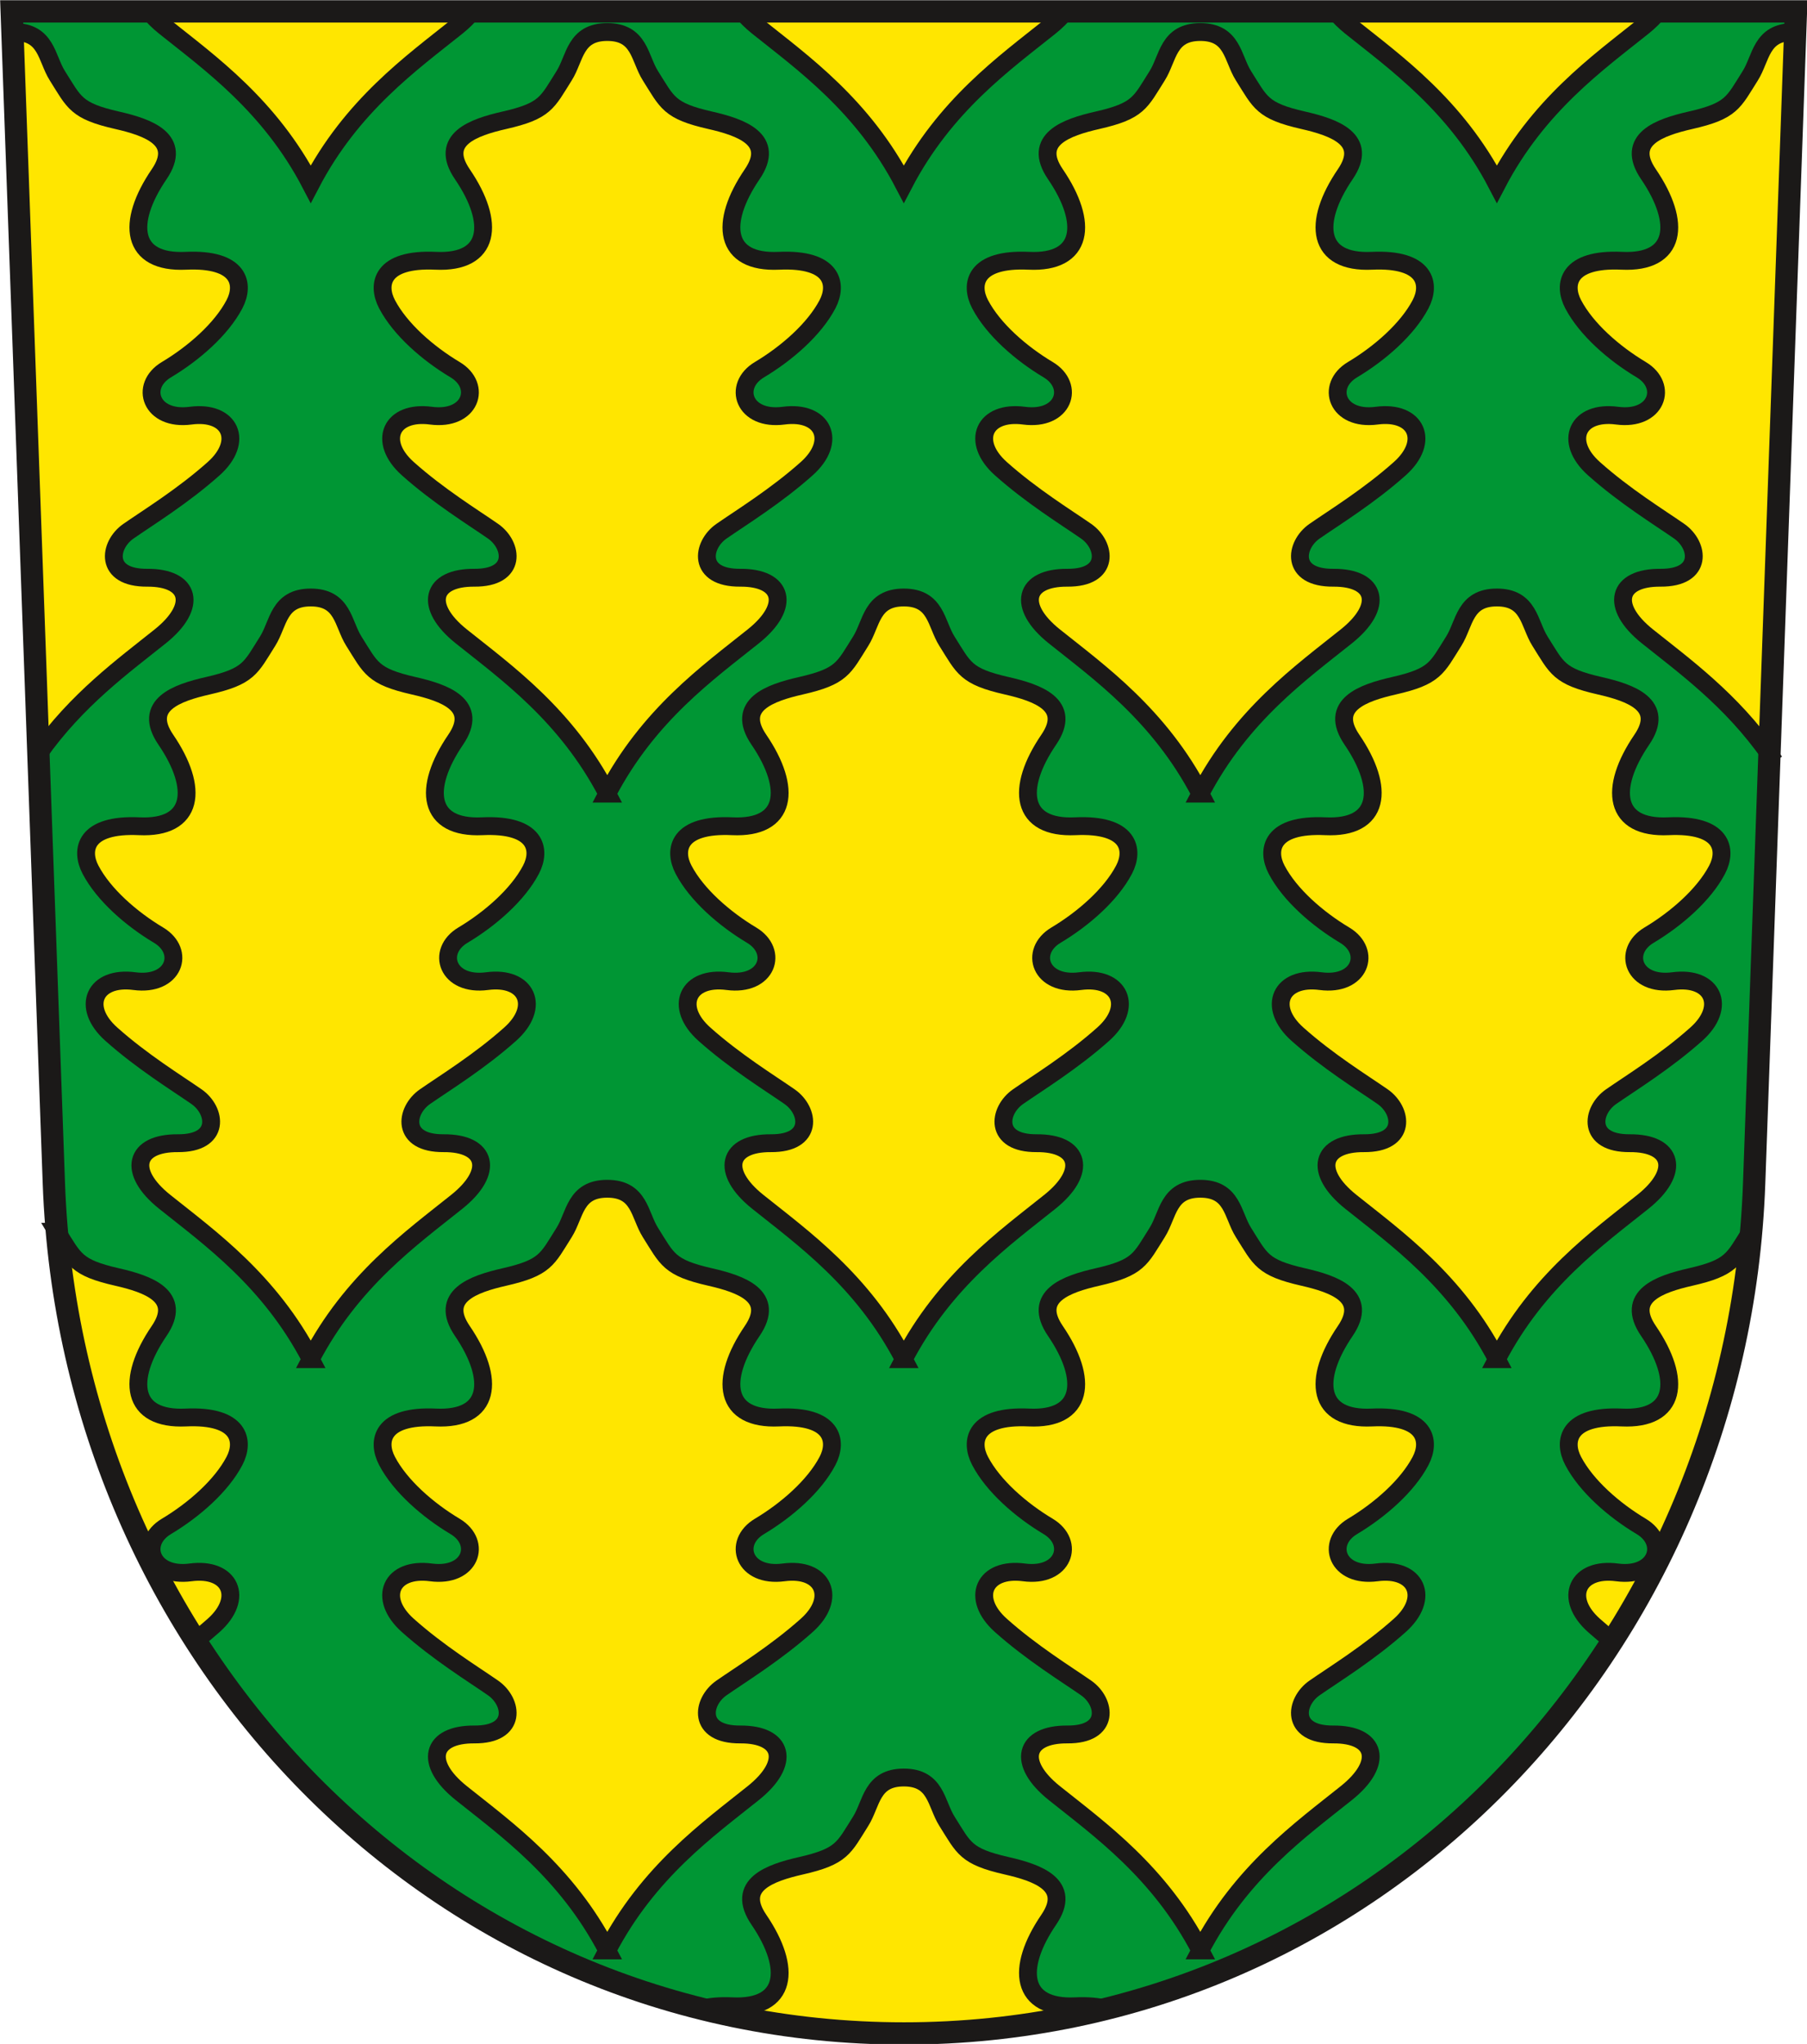 <?xml version="1.0" encoding="UTF-8" standalone="no"?>
<svg
   xmlns:dc="http://purl.org/dc/elements/1.1/"
   xmlns:cc="http://creativecommons.org/ns#"
   xmlns:rdf="http://www.w3.org/1999/02/22-rdf-syntax-ns#"
   xmlns:svg="http://www.w3.org/2000/svg"
   xmlns="http://www.w3.org/2000/svg"
   xmlns:sodipodi="http://sodipodi.sourceforge.net/DTD/sodipodi-0.dtd"
   xmlns:inkscape="http://www.inkscape.org/namespaces/inkscape"
   version="1.1"
   width="288"
   height="325.779"
   id="svg188"
   viewBox="0 0 288 325.779"
   sodipodi:docname="Wappen Timmerlah.svg"
   inkscape:version="0.92.3 (2405546, 2018-03-11)">
  <defs
     id="defs192" />
  <sodipodi:namedview
     pagecolor="#ffffff"
     bordercolor="#666666"
     borderopacity="1"
     objecttolerance="10"
     gridtolerance="10"
     guidetolerance="10"
     inkscape:pageopacity="0"
     inkscape:pageshadow="2"
     inkscape:window-width="1600"
     inkscape:window-height="850"
     id="namedview190"
     showgrid="false"
     inkscape:zoom="0.79286959"
     inkscape:cx="262.96471"
     inkscape:cy="246.02857"
     inkscape:window-x="-8"
     inkscape:window-y="-8"
     inkscape:window-maximized="1"
     inkscape:current-layer="svg188" />
  <g
     id="Layer1000"
     transform="matrix(0.836,0,0,0.836,-109.634,-207.196)">
    <path
       d="m 133.37,250.016 8.039,223.435 c 3.21,89.21 72.808,162.077 162.077,162.077 89.268,0 158.896,-72.865 162.077,-162.077 l 7.965,-223.435 z"
       style="fill:#009634;fill-rule:evenodd"
       id="path152"
       inkscape:connector-curvature="0" />
    <g
       id="Layer1001">
      <path
         d="m 190.384,506.966 c -7.818,-15.014 -19.305,-23.157 -27.848,-29.998 -7.217,-5.779 -5.716,-11.229 2.502,-11.17 8.219,0.059 7.378,-6.224 3.566,-8.872 -3.813,-2.647 -10.39,-6.694 -16.248,-11.924 -5.857,-5.23 -3.178,-11.107 4.407,-10.104 7.585,1.003 9.808,-5.657 4.613,-8.762 -5.195,-3.105 -10.463,-7.691 -12.977,-12.481 -1.982,-3.776 -1.088,-8.768 9.289,-8.285 10.377,0.483 11.443,-7.147 5.065,-16.502 -4.523,-6.635 2.143,-8.946 8.008,-10.284 7.879,-1.797 8.15,-3.353 11.404,-8.502 2.099,-3.322 2.022,-8.326 8.218,-8.326 6.196,0 6.119,5.004 8.218,8.326 3.254,5.149 3.525,6.705 11.404,8.502 5.864,1.338 12.531,3.649 8.008,10.284 -6.377,9.355 -5.311,16.985 5.065,16.502 10.377,-0.483 11.271,4.509 9.289,8.285 -2.514,4.79 -7.782,9.376 -12.977,12.481 -5.195,3.105 -2.972,9.765 4.613,8.762 7.585,-1.003 10.265,4.875 4.407,10.104 -5.857,5.23 -12.435,9.277 -16.248,11.924 -3.813,2.648 -4.653,8.931 3.565,8.872 8.219,-0.059 9.72,5.39 2.502,11.17 -8.542,6.841 -20.029,14.985 -27.848,29.998 z"
         style="fill:#ffe600;fill-rule:evenodd;stroke:#1b1918;stroke-width:3.402;stroke-linecap:butt;stroke-linejoin:miter;stroke-dasharray:none"
         id="path154"
         inkscape:connector-curvature="0" />
      <path
         d="m 303.449,506.966 c -7.818,-15.014 -19.305,-23.157 -27.848,-29.998 -7.217,-5.779 -5.716,-11.229 2.502,-11.17 8.219,0.059 7.378,-6.224 3.565,-8.872 -3.813,-2.647 -10.39,-6.694 -16.248,-11.924 -5.857,-5.23 -3.178,-11.107 4.407,-10.104 7.585,1.003 9.808,-5.657 4.613,-8.762 -5.195,-3.105 -10.463,-7.691 -12.977,-12.481 -1.982,-3.776 -1.088,-8.768 9.289,-8.285 10.377,0.483 11.443,-7.147 5.065,-16.502 -4.523,-6.635 2.143,-8.946 8.008,-10.284 7.879,-1.797 8.15,-3.353 11.404,-8.502 2.099,-3.322 2.022,-8.326 8.218,-8.326 6.196,0 6.119,5.004 8.218,8.326 3.254,5.149 3.525,6.705 11.404,8.502 5.864,1.338 12.53,3.649 8.008,10.284 -6.377,9.355 -5.312,16.985 5.065,16.502 10.377,-0.483 11.271,4.509 9.289,8.285 -2.514,4.79 -7.782,9.376 -12.977,12.481 -5.195,3.105 -2.972,9.765 4.613,8.762 7.585,-1.003 10.265,4.875 4.407,10.104 -5.858,5.23 -12.435,9.277 -16.248,11.924 -3.813,2.648 -4.653,8.931 3.566,8.872 8.219,-0.059 9.72,5.39 2.502,11.17 -8.542,6.841 -20.029,14.985 -27.848,29.998 z"
         style="fill:#ffe600;fill-rule:evenodd;stroke:#1b1918;stroke-width:3.402;stroke-linecap:butt;stroke-linejoin:miter;stroke-dasharray:none"
         id="path156"
         inkscape:connector-curvature="0" />
      <path
         d="m 416.514,506.966 c -7.818,-15.014 -19.305,-23.157 -27.848,-29.998 -7.217,-5.779 -5.716,-11.229 2.502,-11.17 8.219,0.059 7.378,-6.224 3.565,-8.872 -3.813,-2.647 -10.39,-6.694 -16.248,-11.924 -5.857,-5.23 -3.178,-11.107 4.407,-10.104 7.585,1.003 9.808,-5.657 4.613,-8.762 -5.195,-3.105 -10.463,-7.691 -12.977,-12.481 -1.982,-3.776 -1.088,-8.768 9.289,-8.285 10.377,0.483 11.443,-7.147 5.065,-16.502 -4.523,-6.635 2.143,-8.946 8.008,-10.284 7.879,-1.797 8.15,-3.353 11.404,-8.502 2.099,-3.322 2.022,-8.326 8.218,-8.326 6.196,0 6.119,5.004 8.218,8.326 3.254,5.149 3.525,6.705 11.404,8.502 5.864,1.338 12.531,3.649 8.008,10.284 -6.377,9.355 -5.311,16.985 5.065,16.502 10.377,-0.483 11.271,4.509 9.289,8.285 -2.514,4.79 -7.782,9.376 -12.977,12.481 -5.195,3.105 -2.972,9.765 4.613,8.762 7.585,-1.003 10.265,4.875 4.407,10.104 -5.857,5.23 -12.435,9.277 -16.248,11.924 -3.813,2.648 -4.653,8.931 3.565,8.872 8.219,-0.059 9.72,5.39 2.502,11.17 -8.542,6.841 -20.029,14.985 -27.848,29.998 z"
         style="fill:#ffe600;fill-rule:evenodd;stroke:#1b1918;stroke-width:3.402;stroke-linecap:butt;stroke-linejoin:miter;stroke-dasharray:none"
         id="path158"
         inkscape:connector-curvature="0" />
    </g>
    <path
       d="m 246.916,399.157 c -7.818,-15.014 -19.305,-23.157 -27.848,-29.998 -7.217,-5.779 -5.716,-11.229 2.502,-11.17 8.219,0.059 7.378,-6.224 3.565,-8.872 -3.813,-2.647 -10.39,-6.694 -16.248,-11.924 -5.857,-5.23 -3.178,-11.107 4.407,-10.104 7.585,1.003 9.808,-5.657 4.613,-8.762 -5.195,-3.105 -10.463,-7.691 -12.977,-12.481 -1.982,-3.776 -1.088,-8.768 9.289,-8.285 10.377,0.483 11.443,-7.147 5.065,-16.502 -4.523,-6.635 2.143,-8.946 8.008,-10.284 7.879,-1.797 8.15,-3.353 11.404,-8.502 2.099,-3.322 2.022,-8.326 8.218,-8.326 6.196,0 6.119,5.004 8.218,8.326 3.254,5.149 3.525,6.705 11.404,8.502 5.864,1.338 12.531,3.649 8.008,10.284 -6.377,9.355 -5.312,16.985 5.065,16.502 10.377,-0.483 11.271,4.509 9.289,8.285 -2.514,4.79 -7.782,9.376 -12.977,12.481 -5.195,3.105 -2.972,9.765 4.613,8.762 7.585,-1.003 10.265,4.875 4.407,10.104 -5.857,5.23 -12.435,9.277 -16.248,11.924 -3.813,2.648 -4.653,8.931 3.565,8.872 8.219,-0.059 9.72,5.39 2.502,11.17 -8.542,6.841 -20.029,14.985 -27.848,29.998 z"
       style="fill:#ffe600;fill-rule:evenodd;stroke:#1b1918;stroke-width:3.402;stroke-linecap:butt;stroke-linejoin:miter;stroke-dasharray:none"
       id="path161"
       inkscape:connector-curvature="0" />
    <path
       d="m 359.981,399.157 c -7.818,-15.014 -19.305,-23.157 -27.848,-29.998 -7.217,-5.779 -5.716,-11.229 2.502,-11.17 8.219,0.059 7.378,-6.224 3.565,-8.872 -3.813,-2.647 -10.39,-6.694 -16.248,-11.924 -5.858,-5.23 -3.178,-11.107 4.407,-10.104 7.585,1.003 9.808,-5.657 4.613,-8.762 -5.195,-3.105 -10.463,-7.691 -12.977,-12.481 -1.982,-3.776 -1.088,-8.768 9.289,-8.285 10.377,0.483 11.443,-7.147 5.065,-16.502 -4.523,-6.635 2.143,-8.946 8.008,-10.284 7.879,-1.797 8.15,-3.353 11.404,-8.502 2.099,-3.322 2.022,-8.326 8.218,-8.326 6.196,0 6.119,5.004 8.218,8.326 3.254,5.149 3.525,6.705 11.404,8.502 5.864,1.338 12.53,3.649 8.008,10.284 -6.377,9.355 -5.311,16.985 5.065,16.502 10.377,-0.483 11.271,4.509 9.289,8.285 -2.514,4.79 -7.782,9.376 -12.977,12.481 -5.195,3.105 -2.972,9.765 4.613,8.762 7.585,-1.003 10.265,4.875 4.407,10.104 -5.857,5.23 -12.435,9.277 -16.248,11.924 -3.813,2.648 -4.653,8.931 3.565,8.872 8.219,-0.059 9.72,5.39 2.502,11.17 -8.542,6.841 -20.029,14.985 -27.848,29.998 z"
       style="fill:#ffe600;fill-rule:evenodd;stroke:#1b1918;stroke-width:3.402;stroke-linecap:butt;stroke-linejoin:miter;stroke-dasharray:none"
       id="path163"
       inkscape:connector-curvature="0" />
    <path
       d="m 246.916,619.692 c -7.818,-15.013 -19.305,-23.157 -27.848,-29.998 -7.217,-5.78 -5.716,-11.229 2.502,-11.17 8.219,0.059 7.378,-6.224 3.565,-8.872 -3.813,-2.648 -10.39,-6.694 -16.248,-11.924 -5.857,-5.23 -3.178,-11.107 4.407,-10.104 7.585,1.003 9.808,-5.657 4.613,-8.762 -5.195,-3.105 -10.463,-7.691 -12.977,-12.481 -1.982,-3.776 -1.088,-8.768 9.289,-8.285 10.377,0.483 11.443,-7.147 5.065,-16.502 -4.523,-6.635 2.143,-8.946 8.008,-10.284 7.879,-1.797 8.15,-3.353 11.404,-8.502 2.099,-3.322 2.022,-8.326 8.218,-8.326 6.196,0 6.119,5.004 8.218,8.326 3.254,5.149 3.525,6.705 11.404,8.502 5.864,1.338 12.531,3.649 8.008,10.284 -6.377,9.355 -5.312,16.985 5.065,16.502 10.377,-0.483 11.271,4.509 9.289,8.285 -2.514,4.79 -7.782,9.376 -12.977,12.481 -5.195,3.105 -2.972,9.765 4.613,8.762 7.585,-1.003 10.265,4.875 4.407,10.104 -5.857,5.23 -12.435,9.277 -16.248,11.924 -3.813,2.648 -4.653,8.931 3.565,8.872 8.219,-0.059 9.72,5.39 2.502,11.17 -8.542,6.841 -20.029,14.985 -27.848,29.998 z"
       style="fill:#ffe600;fill-rule:evenodd;stroke:#1b1918;stroke-width:3.402;stroke-linecap:butt;stroke-linejoin:miter;stroke-dasharray:none"
       id="path165"
       inkscape:connector-curvature="0" />
    <path
       d="m 359.981,619.692 c -7.818,-15.013 -19.305,-23.157 -27.848,-29.998 -7.217,-5.78 -5.716,-11.229 2.502,-11.17 8.219,0.059 7.378,-6.224 3.565,-8.872 -3.813,-2.648 -10.39,-6.694 -16.248,-11.924 -5.858,-5.23 -3.178,-11.107 4.407,-10.104 7.585,1.003 9.808,-5.657 4.613,-8.762 -5.195,-3.105 -10.463,-7.691 -12.977,-12.481 -1.982,-3.776 -1.088,-8.768 9.289,-8.285 10.377,0.483 11.443,-7.147 5.065,-16.502 -4.523,-6.635 2.143,-8.946 8.008,-10.284 7.879,-1.797 8.15,-3.353 11.404,-8.502 2.099,-3.322 2.022,-8.326 8.218,-8.326 6.196,0 6.119,5.004 8.218,8.326 3.254,5.149 3.525,6.705 11.404,8.502 5.864,1.338 12.53,3.649 8.008,10.284 -6.377,9.355 -5.311,16.985 5.065,16.502 10.377,-0.483 11.271,4.509 9.289,8.285 -2.514,4.79 -7.782,9.376 -12.977,12.481 -5.195,3.105 -2.972,9.765 4.613,8.762 7.585,-1.003 10.265,4.875 4.407,10.104 -5.857,5.23 -12.435,9.277 -16.248,11.924 -3.813,2.648 -4.653,8.931 3.565,8.872 8.219,-0.059 9.72,5.39 2.502,11.17 -8.542,6.841 -20.029,14.985 -27.848,29.998 z"
       style="fill:#ffe600;fill-rule:evenodd;stroke:#1b1918;stroke-width:3.402;stroke-linecap:butt;stroke-linejoin:miter;stroke-dasharray:none"
       id="path167"
       inkscape:connector-curvature="0" />
    <path
       d="m 264.939,630.821 c 12.307,3.066 25.205,4.706 38.546,4.706 13.327,0 26.21,-1.637 38.506,-4.697 -1.479,-0.408 -3.399,-0.598 -5.848,-0.484 -10.377,0.483 -11.443,-7.147 -5.065,-16.502 4.523,-6.635 -2.143,-8.946 -8.008,-10.284 -7.879,-1.797 -8.15,-3.353 -11.404,-8.502 -2.099,-3.322 -2.022,-8.326 -8.218,-8.326 -6.196,0 -6.119,5.004 -8.218,8.326 -3.254,5.149 -3.525,6.705 -11.404,8.502 -5.864,1.338 -12.531,3.649 -8.008,10.284 6.377,9.355 5.311,16.985 -5.065,16.502 -2.429,-0.113 -4.34,0.073 -5.814,0.474 z"
       style="fill:#ffe600;fill-rule:evenodd;stroke:#1b1918;stroke-width:3.402;stroke-linecap:butt;stroke-linejoin:miter;stroke-dasharray:none"
       id="path169"
       inkscape:connector-curvature="0" />
    <path
       d="m 141.989,482.678 c 2.519,28.56 11.852,55.193 26.414,77.966 1.168,-0.926 2.336,-1.898 3.475,-2.916 5.858,-5.23 3.178,-11.107 -4.407,-10.104 -7.585,1.003 -9.808,-5.657 -4.613,-8.762 5.195,-3.105 10.463,-7.691 12.977,-12.481 1.982,-3.776 1.088,-8.768 -9.289,-8.285 -10.377,0.483 -11.443,-7.147 -5.065,-16.502 4.523,-6.635 -2.143,-8.946 -8.008,-10.284 -7.879,-1.797 -8.15,-3.353 -11.404,-8.502 -0.027,-0.043 -0.054,-0.086 -0.08,-0.13 z"
       style="fill:#ffe600;fill-rule:evenodd;stroke:#1b1918;stroke-width:3.402;stroke-linecap:butt;stroke-linejoin:miter;stroke-dasharray:none"
       id="path171"
       inkscape:connector-curvature="0" />
    <path
       d="m 438.551,560.689 c 14.607,-22.823 23.955,-49.528 26.448,-78.164 -0.055,0.095 -0.111,0.19 -0.17,0.283 -3.254,5.149 -3.525,6.705 -11.404,8.502 -5.864,1.338 -12.531,3.649 -8.008,10.284 6.377,9.355 5.311,16.985 -5.065,16.502 -10.377,-0.483 -11.271,4.509 -9.289,8.285 2.514,4.79 7.782,9.376 12.977,12.481 5.195,3.105 2.972,9.765 -4.613,8.762 -7.585,-1.003 -10.265,4.875 -4.407,10.104 1.158,1.034 2.344,2.021 3.532,2.961 z"
       style="fill:#ffe600;fill-rule:evenodd;stroke:#1b1918;stroke-width:3.402;stroke-linecap:butt;stroke-linejoin:miter;stroke-dasharray:none"
       id="path173"
       inkscape:connector-curvature="0" />
    <path
       d="m 133.512,253.951 4.952,137.631 c 7.305,-10.37 16.254,-16.832 23.235,-22.423 7.217,-5.779 5.716,-11.229 -2.502,-11.17 -8.219,0.059 -7.378,-6.224 -3.565,-8.872 3.813,-2.647 10.39,-6.694 16.248,-11.924 5.858,-5.23 3.178,-11.107 -4.407,-10.104 -7.585,1.003 -9.808,-5.657 -4.613,-8.762 5.195,-3.105 10.463,-7.691 12.977,-12.481 1.982,-3.776 1.088,-8.768 -9.289,-8.285 -10.377,0.483 -11.443,-7.147 -5.065,-16.502 4.523,-6.635 -2.143,-8.946 -8.008,-10.284 -7.879,-1.797 -8.15,-3.353 -11.404,-8.502 -2.099,-3.322 -2.022,-8.326 -8.218,-8.326 -0.116,0 -0.228,0.002 -0.34,0.005 z"
       style="fill:#ffe600;fill-rule:evenodd;stroke:#1b1918;stroke-width:3.402;stroke-linecap:butt;stroke-linejoin:miter;stroke-dasharray:none"
       id="path175"
       inkscape:connector-curvature="0" />
    <path
       d="m 468.478,391.647 4.909,-137.695 c -0.112,-0.003 -0.225,-0.006 -0.341,-0.006 -6.196,0 -6.119,5.004 -8.218,8.326 -3.254,5.149 -3.525,6.705 -11.404,8.502 -5.864,1.338 -12.531,3.649 -8.008,10.284 6.377,9.355 5.311,16.985 -5.065,16.502 -10.377,-0.483 -11.271,4.509 -9.289,8.285 2.514,4.79 7.782,9.376 12.977,12.481 5.195,3.105 2.972,9.765 -4.613,8.762 -7.585,-1.003 -10.265,4.875 -4.407,10.104 5.857,5.23 12.435,9.277 16.248,11.924 3.813,2.648 4.653,8.931 -3.565,8.872 -8.219,-0.059 -9.72,5.39 -2.502,11.17 6.996,5.602 15.966,12.08 23.28,22.488 z"
       style="fill:#ffe600;fill-rule:evenodd;stroke:#1b1918;stroke-width:3.402;stroke-linecap:butt;stroke-linejoin:miter;stroke-dasharray:none"
       id="path177"
       inkscape:connector-curvature="0" />
    <path
       d="m 221.188,250.016 h -61.61 c 0.735,0.947 1.719,1.93 2.958,2.923 8.542,6.84 20.029,14.985 27.848,29.998 7.818,-15.013 19.305,-23.157 27.848,-29.998 1.24,-0.993 2.221,-1.976 2.957,-2.923 z"
       style="fill:#ffe600;fill-rule:evenodd;stroke:#1b1918;stroke-width:3.402;stroke-linecap:butt;stroke-linejoin:miter;stroke-dasharray:none"
       id="path179"
       inkscape:connector-curvature="0" />
    <path
       d="M 334.253,250.016 H 272.643 c 0.735,0.947 1.719,1.93 2.958,2.923 8.542,6.84 20.029,14.985 27.848,29.998 7.818,-15.013 19.305,-23.157 27.848,-29.998 1.24,-0.993 2.221,-1.976 2.957,-2.923 z"
       style="fill:#ffe600;fill-rule:evenodd;stroke:#1b1918;stroke-width:3.402;stroke-linecap:butt;stroke-linejoin:miter;stroke-dasharray:none"
       id="path181"
       inkscape:connector-curvature="0" />
    <path
       d="M 447.318,250.016 H 385.708 c 0.735,0.947 1.719,1.93 2.958,2.923 8.542,6.84 20.029,14.985 27.848,29.998 7.818,-15.013 19.305,-23.157 27.848,-29.998 1.24,-0.993 2.221,-1.976 2.957,-2.923 z"
       style="fill:#ffe600;fill-rule:evenodd;stroke:#1b1918;stroke-width:3.402;stroke-linecap:butt;stroke-linejoin:miter;stroke-dasharray:none"
       id="path183"
       inkscape:connector-curvature="0" />
    <path
       d="m 133.37,250.016 8.039,223.435 c 3.21,89.21 72.808,162.077 162.077,162.077 89.268,0 158.896,-72.865 162.077,-162.077 l 7.965,-223.435 z"
       style="fill:none;stroke:#1b1918;stroke-width:4.252;stroke-linecap:butt;stroke-linejoin:miter;stroke-dasharray:none"
       id="path185"
       inkscape:connector-curvature="0" />
  </g>
</svg>
